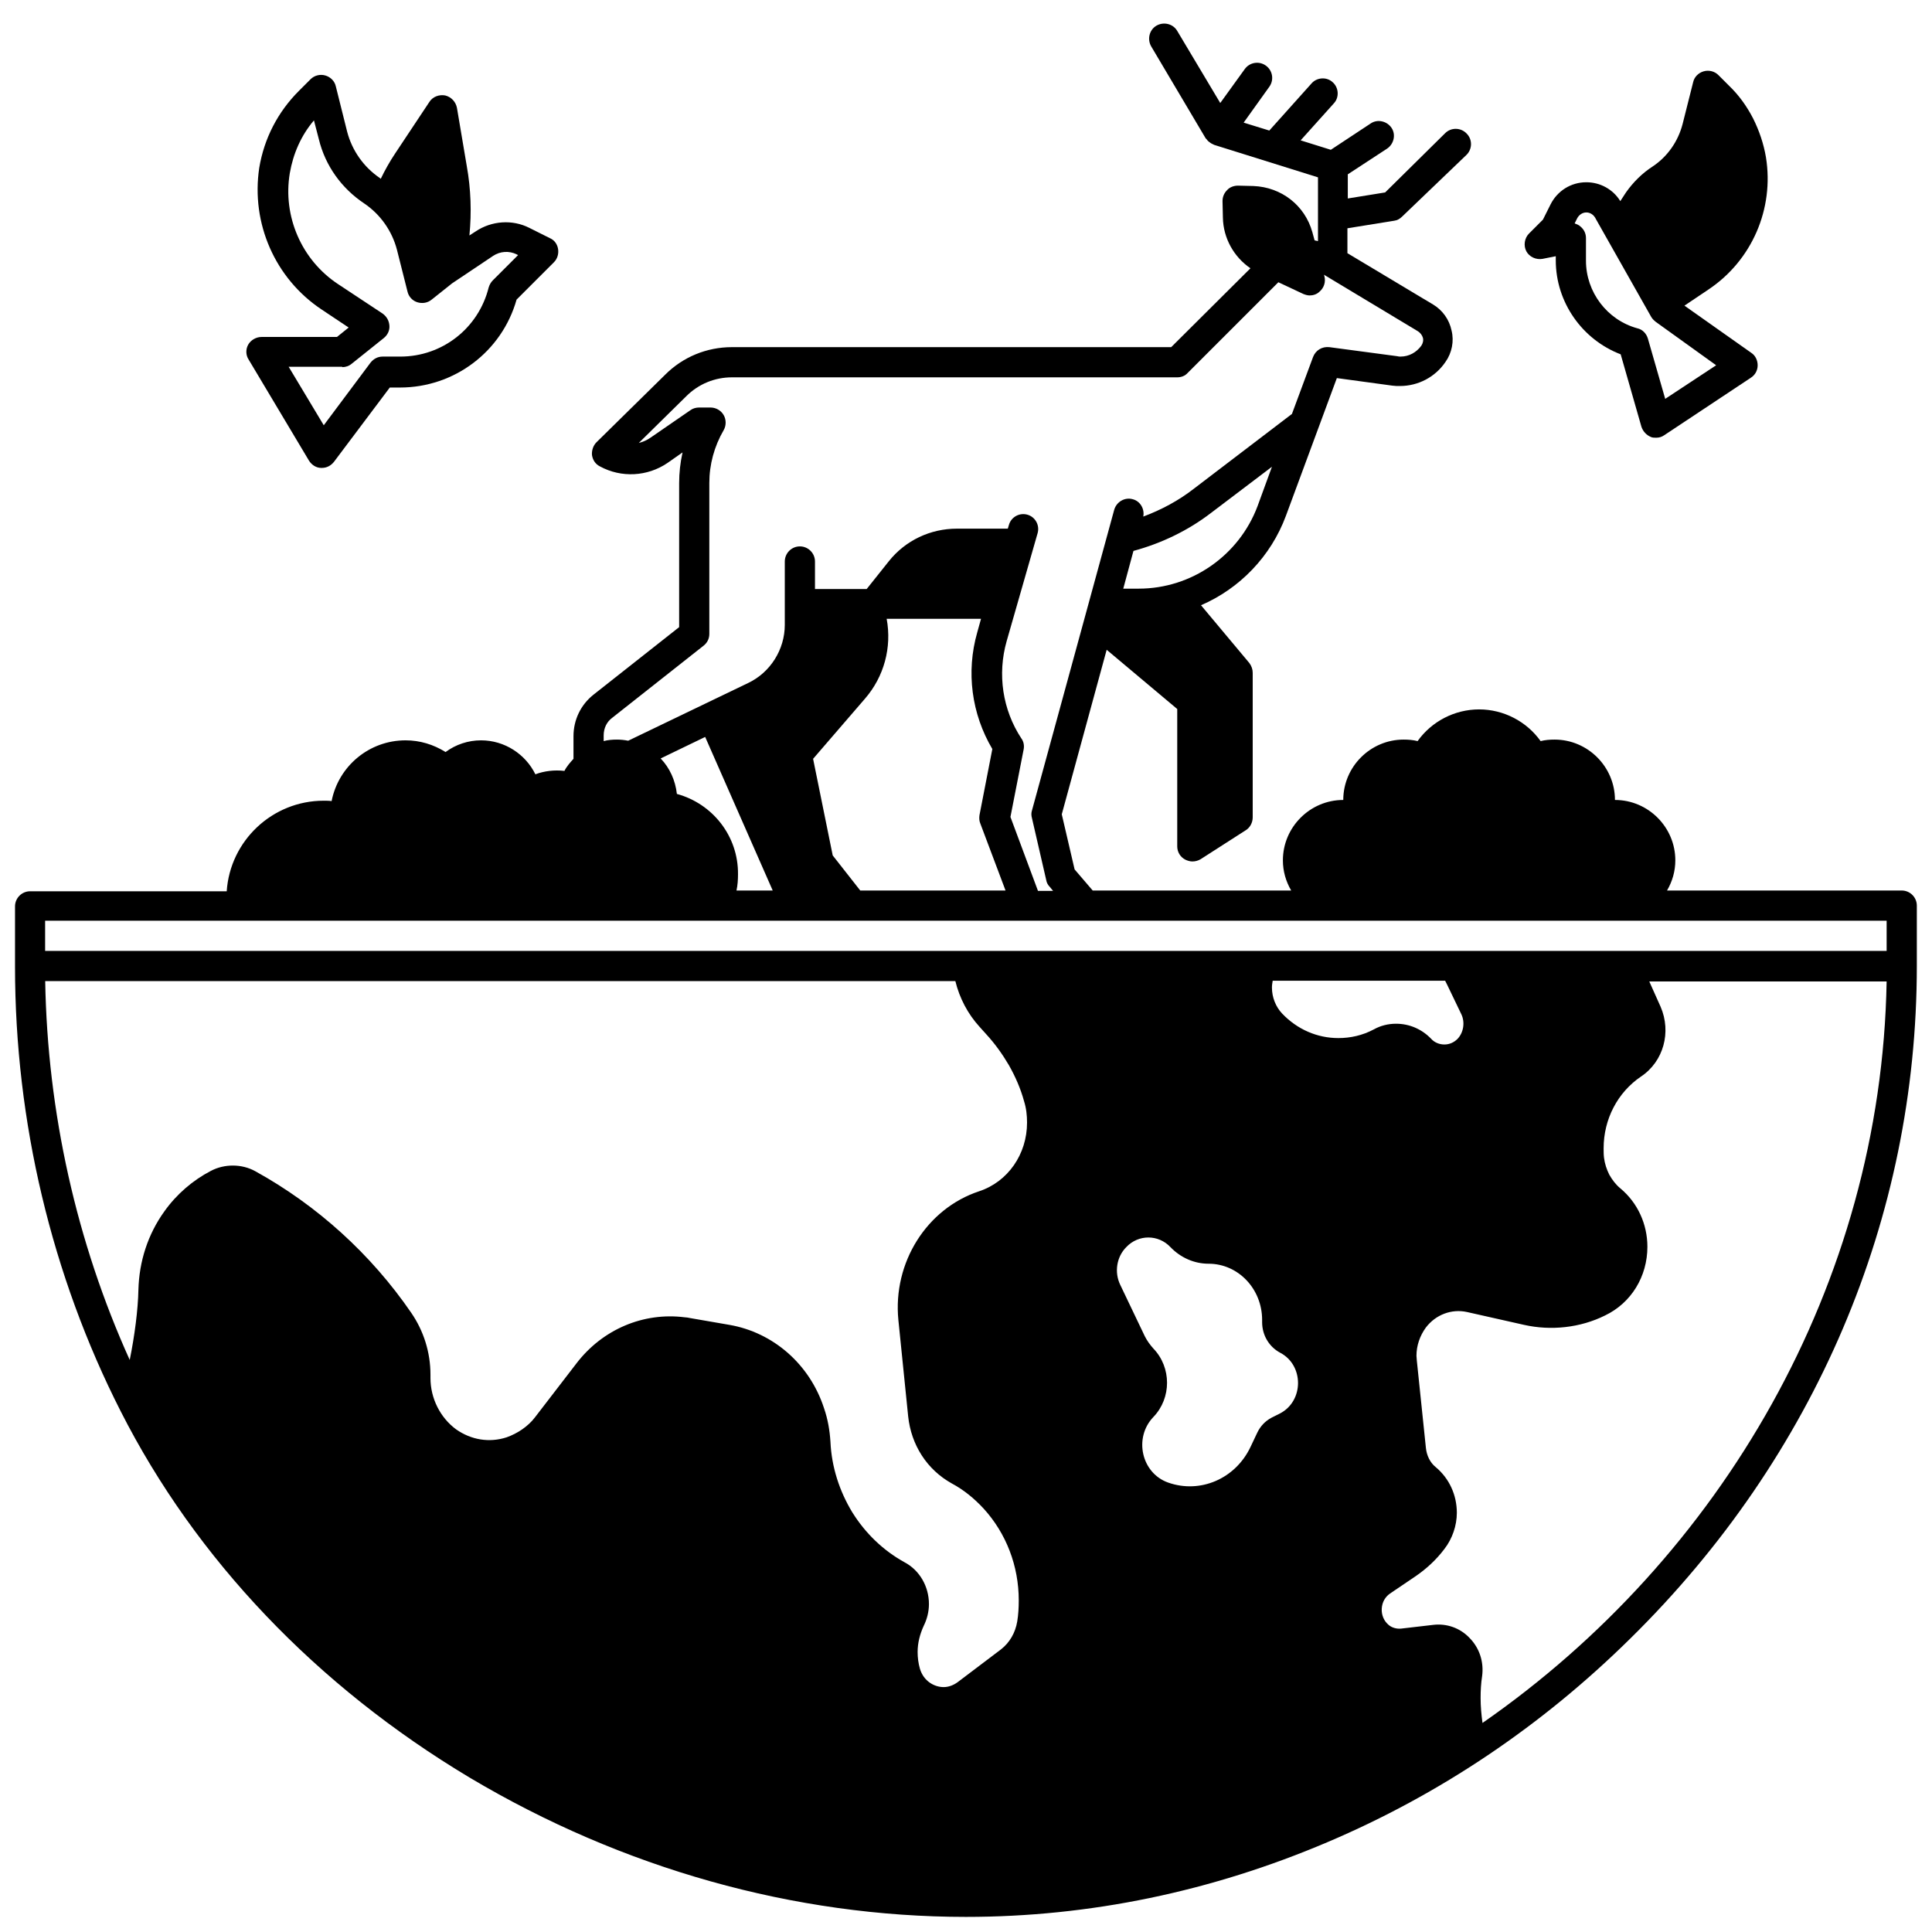 <?xml version="1.0" encoding="UTF-8"?>
<svg width="1200pt" height="1200pt" version="1.1" viewBox="0 0 1200 1200" xmlns="http://www.w3.org/2000/svg">
    <g>
        <path fill="currentColor" d="m1181.2 553.12h-145.78c3.281-5.625 5.156-11.953 5.156-18.75 0-20.625-16.875-37.5-37.5-37.5 0-20.625-16.875-37.5-37.5-37.5-3.047 0-5.859 0.234-8.672 0.938-8.672-12.188-22.969-19.688-38.203-19.688s-29.531 7.5-38.203 19.688c-2.812-0.703-5.625-0.938-8.672-0.938-20.625 0-37.5 16.875-37.5 37.5-20.625 0-37.5 16.875-37.5 37.5 0 6.797 1.875 13.125 5.156 18.75h-123.28l-11.25-13.125-7.969-34.219 27.891-102.19 43.828 36.797v85.312c0 3.516 1.875 6.562 4.922 8.203 1.406 0.703 3.047 1.172 4.453 1.172 1.875 0 3.516-0.469 5.156-1.406l28.125-18.047c2.578-1.641 4.219-4.688 4.219-7.969v-89.766c0-2.109-0.703-4.219-2.109-6.094l-30-35.859c23.906-10.312 43.359-30.234 52.734-55.547l31.641-85.547 34.453 4.688c1.641 0.234 3.047 0.234 4.688 0.234 11.484 0 22.031-5.625 28.359-15 3.984-5.625 5.391-12.891 3.75-19.453-1.406-6.797-5.625-12.656-11.484-16.172l-53.203-31.875v-15.469l29.062-4.688c1.875-0.234 3.516-1.172 4.922-2.578l39.844-38.203c3.75-3.516 3.984-9.609 0.234-13.359-3.516-3.75-9.609-3.984-13.359-0.234l-37.266 36.797-23.203 3.75v-15l24.375-15.938c4.219-2.812 5.625-8.672 2.812-12.891s-8.672-5.625-12.891-2.812l-24.844 16.406-18.75-5.859 20.625-22.969c3.516-3.75 3.047-9.844-0.703-13.125-3.75-3.516-9.844-3.047-13.125 0.703l-26.25 29.297-15.938-4.922 15.938-22.266c3.047-4.219 2.109-10.078-2.109-13.125s-10.078-2.109-13.125 2.109l-15.234 21.094-26.719-44.766c-2.578-4.453-8.438-5.859-12.891-3.281s-5.859 8.438-3.281 12.891l33.75 56.953c0.234 0.234 0.234 0.469 0.469 0.469 0.234 0.234 0.469 0.703 0.703 0.938l0.469 0.469c0.234 0.234 0.469 0.469 0.938 0.703l0.234 0.234c0.234 0.234 0.469 0.234 0.703 0.469 0.234 0 0.234 0.234 0.469 0.234l1.406 0.703 64.453 20.156v39.609c-0.703-0.234-1.406-0.234-2.109-0.469l-1.406-5.156c-4.688-16.641-19.219-27.891-36.562-28.594l-9.609-0.234c-2.578 0-5.156 0.938-6.797 2.812-1.875 1.875-2.812 4.219-2.812 6.797l0.234 10.312c0.234 12.656 6.797 24.375 17.109 31.406l-49.219 48.984h-272.81c-15.703 0-30.469 6.094-41.484 17.109l-42.656 41.953c-2.109 2.109-3.047 5.156-2.812 7.969 0.469 3.047 2.109 5.625 4.922 7.031 13.359 7.266 29.531 6.328 41.953-2.109l9.375-6.562c-1.406 6.328-2.109 12.656-2.109 19.219v89.297l-53.203 41.953c-7.969 6.328-12.422 15.703-12.422 25.781v14.062c-2.109 2.344-4.219 4.688-5.625 7.5-6.094-0.703-12.422 0-18.047 2.109-6.094-12.422-18.984-21.094-33.75-21.094-7.969 0-15.703 2.578-22.031 7.266-7.5-4.688-15.938-7.266-24.844-7.266-22.734 0-41.719 16.172-45.938 37.734-1.641-0.234-3.281-0.234-4.922-0.234-31.875 0-58.125 24.844-60.234 56.25h-122.11c-5.156 0-9.375 4.219-9.375 9.375v37.5c0 96.094 22.734 191.72 65.625 276.09 46.641 91.875 121.64 170.62 216.8 227.58 94.922 56.484 201.56 86.484 308.2 86.484 76.875 0 152.34-15.703 224.53-46.406 70.078-29.766 133.36-72.422 188.2-126.56 114.84-112.97 177.89-261.33 177.89-417.66v-37.5c0-5.156-4.219-9.375-9.375-9.375zm-400.08-238.83c-11.484 30.703-41.016 51.328-73.828 51.328h-9.609l6.328-23.438c17.344-4.688 33.984-12.656 48.281-23.672l37.734-28.594zm-406.17 142.5c0-4.453 1.875-8.438 5.391-11.016l56.719-44.766c2.344-1.875 3.516-4.453 3.516-7.266v-93.75c0-11.484 3.047-22.734 8.906-32.812 1.641-2.812 1.641-6.562 0-9.375s-4.688-4.688-8.203-4.688h-7.031c-1.875 0-3.75 0.469-5.391 1.641l-24.844 17.109c-2.344 1.641-4.688 2.578-7.266 3.281l29.531-29.062c7.5-7.5 17.578-11.719 28.359-11.719h276.56c2.578 0 4.922-0.938 6.562-2.812l56.25-56.25 15.469 7.266c1.172 0.469 2.578 0.938 3.984 0.938 2.109 0 4.453-0.703 6.094-2.344 2.812-2.344 3.984-6.094 3.047-9.609l-0.234-0.938c0.234 0.234 0.469 0.234 0.703 0.469l57.656 34.688c1.406 0.938 2.578 2.344 3.047 3.984s0 3.516-0.938 4.922c-3.047 4.219-7.734 6.797-12.891 6.797-0.703 0-1.406 0-2.109-0.234l-42.188-5.625c-4.453-0.469-8.438 1.875-10.078 6.094l-13.125 35.391-61.172 46.641c-9.375 7.266-19.922 12.891-31.172 17.109 0.938-4.688-1.875-9.609-6.562-10.781-4.922-1.406-10.078 1.641-11.484 6.562l-51.094 186.8c-0.469 1.406-0.469 3.047 0 4.688l8.906 38.672c0.234 1.406 0.938 2.812 2.109 3.984l2.109 2.578h-9.375l-17.109-45.938 8.203-41.953c0.469-2.344 0-4.922-1.406-6.797-11.719-17.812-15-39.844-9.141-60.469l19.219-67.031c1.406-4.922-1.406-10.078-6.328-11.484s-10.078 1.406-11.484 6.328l-0.703 2.344h-31.641c-16.406 0-31.875 7.266-42.188 20.156l-13.828 17.344h-32.109v-17.109c0-5.156-4.219-9.375-9.375-9.375s-9.375 4.219-9.375 9.375v39.375c0 15.234-8.906 29.531-22.734 36.094l-74.531 35.859c-2.344-0.469-4.688-0.703-7.031-0.703-2.812 0-5.625 0.234-8.203 0.938zm45.469 36.328c-0.938-8.438-4.453-16.172-10.078-22.031l27.656-13.359 41.953 95.391h-22.5c0.703-3.281 0.938-6.562 0.938-10.078 0.234-23.672-15.703-43.828-37.969-49.922zm84.609-21.797 32.344-37.5c11.719-13.594 16.641-31.641 13.359-49.453h58.594l-2.344 8.438c-7.031 24.609-3.516 50.625 9.375 72.422l-7.969 41.016c-0.234 1.641-0.234 3.516 0.469 5.156l15.703 41.719h-90.234l-17.109-21.797zm52.969 348.52 6.094 60c0.938 8.672 3.75 16.875 8.438 24.141s11.016 13.125 18.516 17.344c7.5 3.984 14.062 9.375 19.922 15.703 14.062 15.469 21.797 35.625 21.797 56.953 0 4.453-0.234 8.906-0.938 13.125-1.172 7.031-4.688 13.125-10.078 17.344l-26.953 20.391c-2.578 1.875-5.625 3.047-8.672 3.047-5.625 0-12.422-3.516-14.766-11.484-0.938-3.281-1.406-6.797-1.406-10.312 0-5.625 1.406-11.016 3.75-16.172 2.109-4.219 3.281-8.906 3.281-13.594 0-11.016-5.859-21.094-15.234-26.016-13.125-7.266-24.141-17.812-32.344-30.938-7.969-13.125-12.891-28.125-13.594-43.828-0.469-7.266-1.641-14.062-3.984-20.859-8.906-27.422-31.641-47.109-58.828-51.797l-24.375-4.219c-1.172-0.234-2.344-0.469-3.281-0.469-25.781-3.281-51.094 7.5-67.266 28.594l-25.781 33.516c-2.109 2.812-4.922 5.391-7.969 7.5s-6.328 3.75-9.609 4.922c-10.781 3.516-22.031 1.641-31.406-4.922-9.844-7.266-15.938-19.219-15.938-31.875v-2.109c0-13.828-4.219-27.188-11.953-38.438-25.078-36.562-58.594-66.797-96.797-87.891-8.438-4.688-19.219-4.688-27.656-0.234-11.25 5.859-21.328 14.531-28.828 25.078-10.312 14.297-15.703 31.172-16.172 48.75-0.234 12.422-2.344 28.594-5.391 43.594-33.047-73.125-51.094-153.75-52.5-235.31h565.31c2.578 10.547 7.734 20.391 15 28.359l4.219 4.688c5.391 5.859 10.078 12.422 14.062 19.219 3.984 7.031 7.266 14.531 9.375 22.266 1.406 4.453 1.875 8.906 1.875 13.359 0 19.688-11.953 36.797-29.766 42.656-32.578 10.781-53.672 44.297-50.156 79.922zm236.95 58.125-5.156 2.578c-3.984 2.109-7.031 5.391-8.906 9.375l-4.219 8.906c-9.375 19.688-31.172 29.062-51.094 22.031-16.641-5.859-21.562-27.891-9.141-40.781 11.25-11.719 11.25-30.703 0-42.422-2.109-2.344-3.984-4.922-5.391-7.734l-15.234-31.875c-3.75-7.734-2.344-17.344 3.75-23.438 7.5-7.969 19.922-7.969 27.422 0 6.328 6.562 14.766 10.312 23.672 10.312 18.516 0 33.281 15.703 33.281 34.922v1.406c0 7.969 4.219 15.234 11.25 18.984 14.766 7.734 14.766 30-0.234 37.734zm36.328-233.2c-13.125 0-25.547-5.391-34.922-15.234-3.984-4.219-6.328-10.078-6.328-16.172 0-1.406 0.234-2.812 0.469-4.219h107.11l1.406 2.812 8.672 18.047c2.344 4.922 1.406 11.25-2.344 15.234-2.344 2.344-5.156 3.516-8.203 3.516s-6.094-1.172-8.203-3.516c-5.859-6.094-13.594-9.375-21.797-9.375-4.922 0-9.609 1.172-13.828 3.516-7.031 3.75-14.531 5.391-22.031 5.391zm89.531 425.39c-0.703-5.156-1.172-10.312-1.172-15.469 0-4.688 0.234-9.141 0.938-13.594 1.172-8.906-1.641-17.578-7.969-23.906-5.859-6.094-14.062-8.906-22.266-7.969l-20.156 2.344c-2.578 0.234-5.625-0.469-7.734-2.344-2.812-2.344-4.453-6.094-4.219-10.078s2.109-7.266 5.156-9.375l15.938-10.781c6.797-4.688 12.891-10.312 17.812-16.875 4.922-6.328 7.734-14.531 7.734-22.5 0-11.016-4.688-21.328-13.125-28.359-3.516-2.812-5.625-7.266-6.094-11.953l-5.625-54.141c0-0.938-0.234-2.109-0.234-3.047 0-6.328 2.109-12.422 5.859-17.578 6.094-7.969 15.938-11.719 25.547-9.609l35.391 7.969c16.641 3.75 34.922 1.875 50.391-5.859 16.172-7.734 26.25-24.141 26.25-42.656 0-14.062-6.094-27.422-16.875-36.328-2.812-2.344-4.922-5.156-6.797-8.438-1.641-3.281-2.812-6.797-3.281-10.547-0.234-1.875-0.234-3.984-0.234-5.859 0-18.047 8.672-34.688 23.203-44.531 14.062-9.375 18.984-27.656 12.188-43.359l-7.031-15.703h147.42c-3.281 188.2-103.12 357.89-251.02 460.55zm251.02-479.53h-1143.8v-18.75h1143.8z"/>
        <path fill="currentColor" d="m191.95 286.17c1.641 2.578 4.453 4.453 7.5 4.453h0.469c3.047 0 5.625-1.406 7.5-3.75l34.688-46.172h6.328c33.75 0 63.281-22.266 72.422-54.609l23.203-23.203c2.109-2.109 3.047-5.156 2.578-8.203s-2.344-5.625-5.156-6.797l-12.656-6.328c-10.547-5.391-23.438-4.453-33.281 2.109l-3.984 2.578c1.406-14.297 0.938-28.828-1.641-43.125l-6.094-36.094c-0.703-3.75-3.516-6.797-7.266-7.734-3.75-0.703-7.734 0.703-9.844 3.984l-21.328 32.109c-3.281 4.922-6.328 10.312-8.906 15.703l-0.469-0.469c-10.078-6.797-17.344-17.109-20.391-28.828l-7.031-28.125c-0.703-3.281-3.281-5.859-6.562-6.797s-6.797 0-9.141 2.344l-7.266 7.266c-13.125 13.125-21.562 29.531-24.609 47.812-5.156 34.453 9.844 68.672 38.672 87.891l16.875 11.25-7.266 5.859h-46.875c-3.281 0-6.562 1.875-8.203 4.688s-1.641 6.562 0.234 9.375zm20.625-58.125c2.109 0 4.219-0.703 5.859-2.109l19.922-15.938c2.344-1.875 3.75-4.688 3.516-7.734s-1.641-5.625-4.219-7.5l-27.656-18.281c-22.734-15-34.453-42.188-30-68.906 2.109-12.188 7.031-23.438 15-32.812l3.047 11.719c3.984 16.406 14.062 30.469 28.125 39.844 10.078 6.797 17.344 17.109 20.391 28.828l6.562 26.016c0.703 3.047 3.047 5.625 6.094 6.562s6.328 0.469 8.906-1.641l12.656-10.078 25.547-17.109c4.219-2.812 9.844-3.281 14.531-0.938l0.938 0.469-15.703 15.703c-1.172 1.172-2.109 2.812-2.578 4.453-6.328 25.312-28.828 42.891-54.844 42.891h-11.016c-3.047 0-5.625 1.406-7.5 3.75l-29.062 38.906-21.797-36.328h33.281z"/>
        <path fill="currentColor" d="m958.12 160.78 8.203-1.641v2.578c0 26.016 16.406 49.219 40.312 58.359l12.891 45c0.938 2.812 3.047 5.156 5.859 6.328 0.938 0.469 2.109 0.469 3.281 0.469 1.875 0 3.516-0.469 5.156-1.641l53.672-35.625c2.578-1.641 4.219-4.453 4.219-7.734 0-3.047-1.406-6.094-3.984-7.734l-41.484-29.297 15-10.078c26.953-18.047 40.781-50.156 35.625-82.031-1.406-8.438-4.219-16.641-7.969-24.141-3.984-7.734-8.906-14.531-15-20.391l-6.562-6.562c-2.344-2.344-5.859-3.281-9.141-2.344s-5.859 3.516-6.562 6.797l-6.562 26.016c-2.812 10.781-9.375 20.156-18.516 26.25-6.562 4.219-12.188 9.844-16.641 16.172-1.172 1.875-2.344 3.516-3.516 5.391-4.453-7.266-12.422-11.719-21.094-11.719-9.609 0-18.047 5.391-22.266 13.828l-4.688 9.375-8.672 8.672c-2.812 2.812-3.516 7.5-1.641 11.016s6.094 5.391 10.078 4.688zm21.562-25.312c1.172-2.109 3.281-3.516 5.625-3.516s4.453 1.406 5.625 3.516c0 0.234 0.234 0.234 0.234 0.469l34.453 60.938c0.703 1.172 1.641 2.109 2.812 3.047l37.5 26.953-31.641 20.859-10.781-37.5c-0.938-3.047-3.281-5.625-6.562-6.328-18.75-5.156-31.875-22.5-31.875-41.953v-14.062c0-2.812-1.172-5.391-3.516-7.266-0.938-0.938-2.344-1.406-3.516-1.875z"/>
    </g>
</svg>
